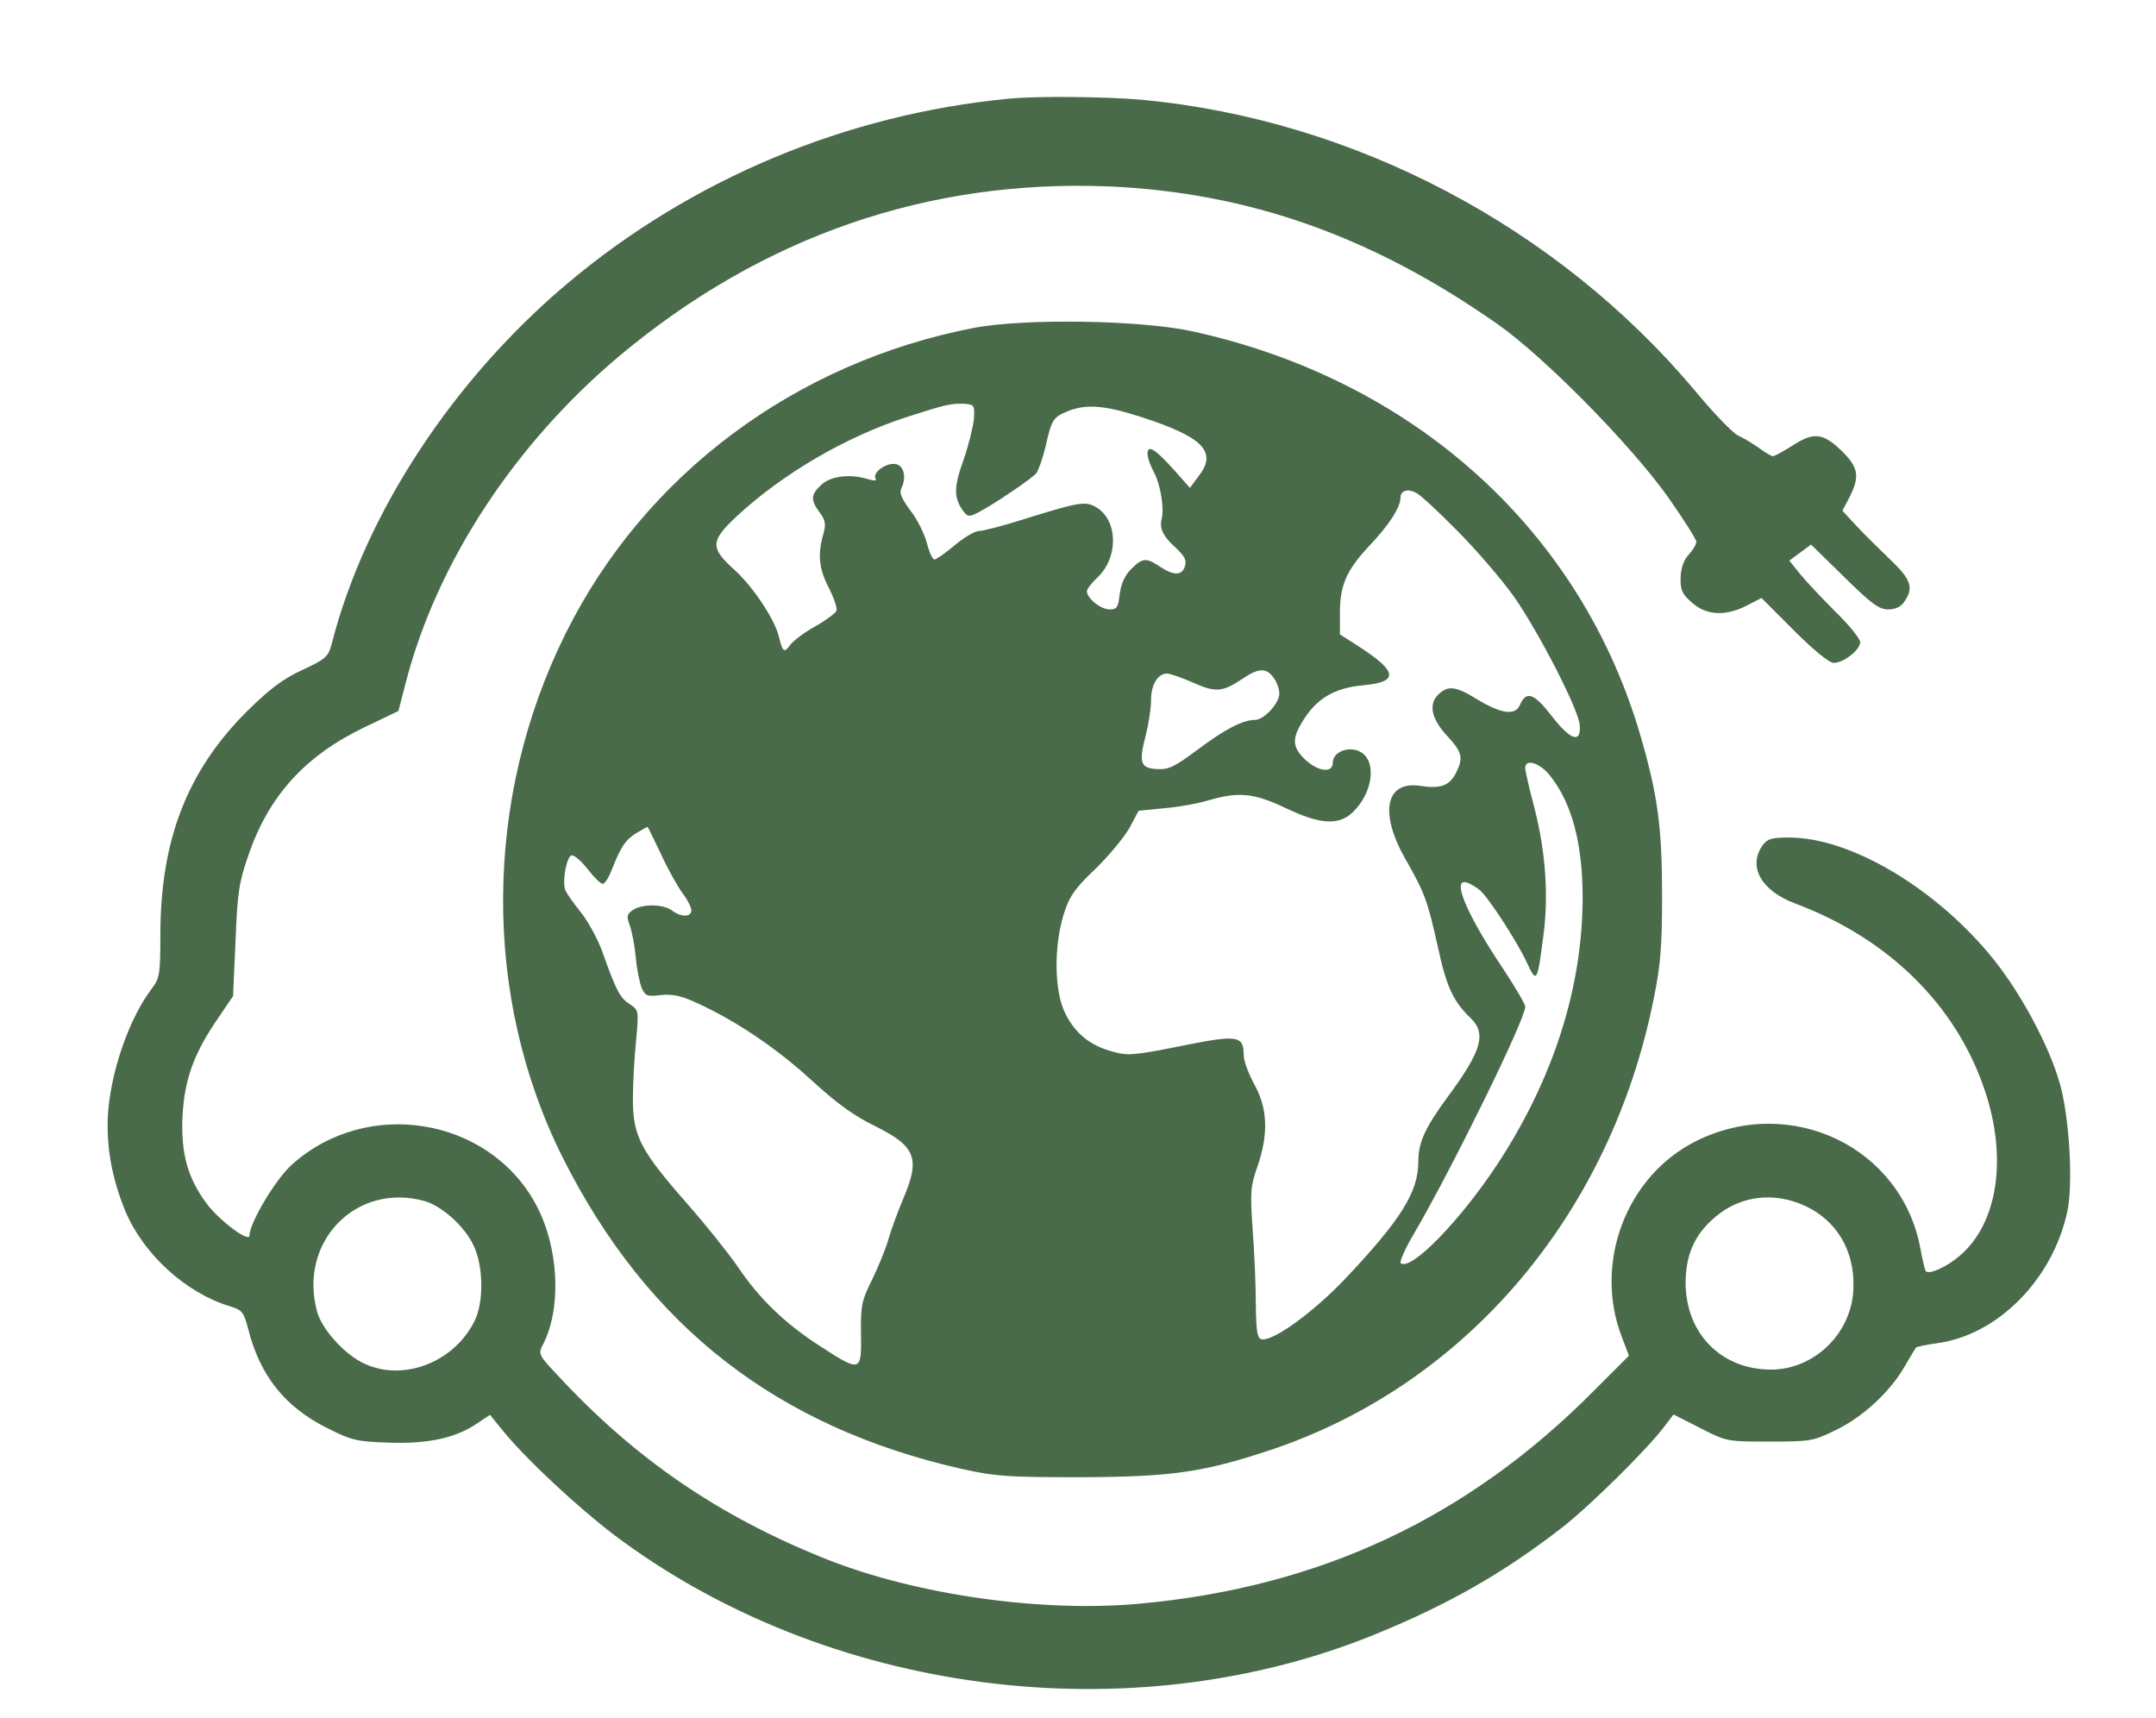 <?xml version="1.0" standalone="no"?>
<!DOCTYPE svg PUBLIC "-//W3C//DTD SVG 20010904//EN"
 "http://www.w3.org/TR/2001/REC-SVG-20010904/DTD/svg10.dtd">
<svg version="1.0" xmlns="http://www.w3.org/2000/svg"
 width="605pt" height="482pt" viewBox="0 0 605 482"
 preserveAspectRatio="xMidYMid meet">

<g transform="translate(0,482) scale(0.1,-0.1)"
fill="#4A6B4A" stroke="none">
<path d="M2830 4543 c-456 -44 -888 -225 -1235 -516 -323 -271 -571 -648 -664
-1013 -10 -37 -16 -43 -83 -74 -56 -26 -92 -54 -154 -115 -168 -167 -243 -360
-244 -624 0 -115 -2 -126 -24 -155 -61 -80 -111 -220 -122 -339 -8 -94 8 -189
48 -286 51 -121 170 -229 292 -266 36 -11 40 -16 53 -66 33 -130 104 -218 221
-276 69 -35 84 -38 173 -41 110 -4 188 13 248 54 l36 24 39 -48 c66 -80 206
-210 308 -288 597 -450 1450 -561 2139 -279 208 85 362 174 524 300 79 62 237
218 286 283 l25 33 75 -38 c74 -38 75 -38 194 -38 115 0 123 1 188 33 76 37
153 109 193 180 15 26 29 49 31 51 2 2 28 8 59 12 170 23 324 179 365 369 17
77 6 266 -21 360 -30 106 -109 253 -188 351 -160 197 -399 339 -572 339 -49 0
-61 -4 -74 -22 -42 -60 -4 -127 91 -163 262 -98 452 -285 532 -523 65 -191 37
-374 -69 -465 -37 -32 -86 -54 -96 -44 -2 2 -9 30 -15 63 -52 284 -362 434
-628 303 -198 -98 -291 -344 -209 -553 l19 -50 -98 -98 c-354 -357 -769 -552
-1277 -598 -274 -25 -625 25 -877 125 -303 121 -538 282 -756 518 -52 55 -53
58 -39 85 53 104 44 274 -21 394 -133 244 -474 299 -684 110 -46 -41 -119
-164 -119 -199 0 -21 -86 43 -121 91 -53 72 -71 139 -67 241 5 105 32 180 100
278 l42 62 7 155 c5 136 10 165 36 240 57 167 159 279 325 359 l96 46 22 85
c88 335 306 666 599 912 401 335 864 495 1371 475 392 -17 740 -139 1093 -387
131 -92 370 -335 475 -481 45 -64 82 -122 82 -129 0 -8 -10 -24 -21 -36 -14
-15 -22 -37 -23 -64 -1 -35 4 -47 32 -71 40 -36 94 -39 154 -8 l41 21 91 -91
c57 -57 99 -91 112 -91 28 0 74 37 74 58 0 10 -32 49 -71 87 -39 39 -83 86
-99 106 l-29 36 30 22 31 23 93 -91 c76 -75 98 -91 123 -91 21 0 36 7 46 22
27 39 19 62 -41 119 -31 30 -74 72 -95 95 l-38 41 20 38 c29 57 25 82 -18 126
-55 54 -81 58 -140 20 -27 -17 -52 -31 -57 -31 -4 0 -22 10 -39 23 -17 12 -43
28 -57 34 -15 6 -70 63 -122 126 -387 461 -957 761 -1552 817 -103 9 -295 11
-375 3z m-1639 -3093 c49 -14 113 -71 138 -125 28 -59 29 -160 2 -213 -60
-119 -208 -172 -317 -114 -52 27 -111 94 -124 141 -54 196 109 364 301 311z
m3875 -14 c88 -41 138 -125 135 -228 -2 -126 -108 -231 -231 -231 -140 0 -239
101 -240 242 0 80 25 137 83 186 70 60 165 72 253 31z"/>
<path d="M2733 3900 c-502 -97 -924 -412 -1145 -856 -232 -465 -235 -1021 -9
-1472 238 -474 602 -757 1121 -874 94 -21 129 -23 335 -23 253 1 343 14 529
76 550 183 957 663 1077 1269 19 93 23 147 23 285 0 193 -12 282 -59 445 -167
581 -637 1005 -1262 1141 -146 31 -468 36 -610 9z m0 -255 c-2 -22 -15 -74
-29 -115 -28 -77 -28 -107 -1 -144 13 -17 16 -17 44 -3 45 24 147 93 161 109
6 8 18 42 26 75 17 76 21 82 62 99 51 21 104 17 206 -16 173 -56 214 -97 163
-164 l-26 -35 -37 42 c-41 46 -63 66 -74 67 -14 0 -9 -30 12 -69 17 -34 27
-98 20 -126 -7 -27 3 -49 36 -79 28 -26 35 -38 29 -55 -8 -26 -31 -27 -70 -1
-39 26 -49 25 -81 -7 -18 -18 -28 -41 -32 -70 -4 -37 -8 -43 -28 -43 -25 0
-64 31 -64 51 0 6 13 23 29 38 62 58 58 166 -7 200 -28 15 -52 10 -196 -35
-59 -19 -118 -34 -129 -34 -11 0 -42 -18 -68 -40 -26 -22 -52 -40 -57 -40 -5
0 -15 21 -21 46 -7 26 -27 67 -46 91 -24 32 -32 50 -26 62 16 32 7 66 -17 69
-26 4 -65 -25 -55 -41 4 -6 -4 -7 -23 -1 -50 15 -104 8 -130 -17 -29 -27 -30
-42 -4 -77 17 -23 18 -33 10 -62 -16 -56 -12 -97 16 -150 14 -28 24 -56 21
-64 -3 -7 -30 -27 -60 -44 -31 -17 -62 -41 -70 -52 -16 -23 -21 -20 -31 22
-11 49 -73 142 -125 189 -69 62 -68 81 7 151 129 119 303 221 474 277 115 37
126 39 163 38 29 -2 30 -4 28 -42z m1356 -314 c53 -53 125 -137 160 -186 70
-101 181 -316 184 -360 4 -52 -26 -42 -78 25 -50 65 -72 73 -90 32 -13 -31
-53 -25 -122 17 -57 35 -79 38 -105 14 -30 -27 -23 -68 22 -117 44 -47 47 -63
25 -106 -18 -35 -44 -44 -100 -35 -97 14 -115 -75 -42 -204 56 -99 62 -115 92
-249 24 -111 43 -152 92 -199 45 -43 30 -93 -64 -220 -64 -87 -83 -128 -83
-182 0 -86 -49 -164 -207 -331 -89 -93 -200 -174 -233 -168 -12 3 -15 22 -16
98 0 52 -4 147 -9 211 -7 105 -6 121 14 177 31 91 28 162 -9 229 -16 29 -30
66 -30 82 0 56 -17 58 -176 26 -130 -26 -149 -28 -191 -16 -64 17 -106 51
-134 108 -31 62 -32 188 -4 278 16 50 30 71 88 126 38 37 81 89 96 115 l26 49
70 7 c39 3 95 13 125 22 86 25 128 21 217 -21 96 -46 149 -50 188 -13 59 55
70 149 19 172 -32 15 -74 -3 -74 -32 0 -31 -43 -25 -80 11 -36 36 -35 60 3
117 37 55 86 82 161 89 102 9 99 38 -11 109 l-53 34 0 60 c0 79 19 121 84 190
53 56 86 106 86 134 0 19 21 26 44 13 11 -5 63 -53 115 -106z m-515 -413 c9
-12 16 -32 16 -44 0 -27 -43 -74 -68 -74 -34 0 -85 -26 -162 -84 -63 -47 -81
-56 -112 -54 -48 2 -53 18 -33 94 8 32 15 77 15 100 0 43 19 74 45 74 8 0 40
-11 72 -25 64 -29 84 -27 139 10 45 31 68 32 88 3z m772 -270 c63 -76 95 -190
95 -346 0 -252 -82 -509 -238 -747 -104 -158 -241 -300 -272 -280 -5 3 11 40
36 82 105 179 313 602 313 638 0 8 -27 53 -59 102 -107 159 -150 263 -103 246
9 -3 25 -13 35 -21 25 -22 105 -145 132 -204 27 -58 29 -55 46 77 15 113 6
238 -26 361 -14 52 -25 101 -25 109 0 26 37 16 66 -17z m-2491 -225 c19 -42
47 -91 60 -109 14 -18 25 -40 25 -48 0 -20 -29 -20 -54 -1 -25 19 -86 19 -111
1 -16 -11 -17 -18 -8 -42 6 -16 14 -57 17 -90 3 -34 11 -73 17 -87 10 -22 16
-24 54 -19 32 3 57 -2 100 -22 110 -50 225 -128 321 -216 72 -66 120 -101 182
-131 112 -56 125 -90 76 -204 -14 -33 -32 -82 -40 -109 -7 -26 -28 -78 -46
-115 -30 -60 -33 -73 -32 -153 2 -108 -1 -109 -112 -37 -100 64 -173 134 -234
225 -27 39 -91 119 -143 178 -129 147 -151 188 -151 291 0 44 4 118 9 166 8
85 7 85 -19 102 -27 18 -37 38 -76 147 -13 36 -40 85 -60 110 -20 25 -40 53
-44 63 -9 28 5 97 19 97 8 0 28 -18 45 -40 17 -22 36 -40 41 -40 6 0 17 17 25
38 27 68 39 85 69 104 17 10 31 18 32 18 1 0 18 -35 38 -77z"/>
</g>
</svg>
